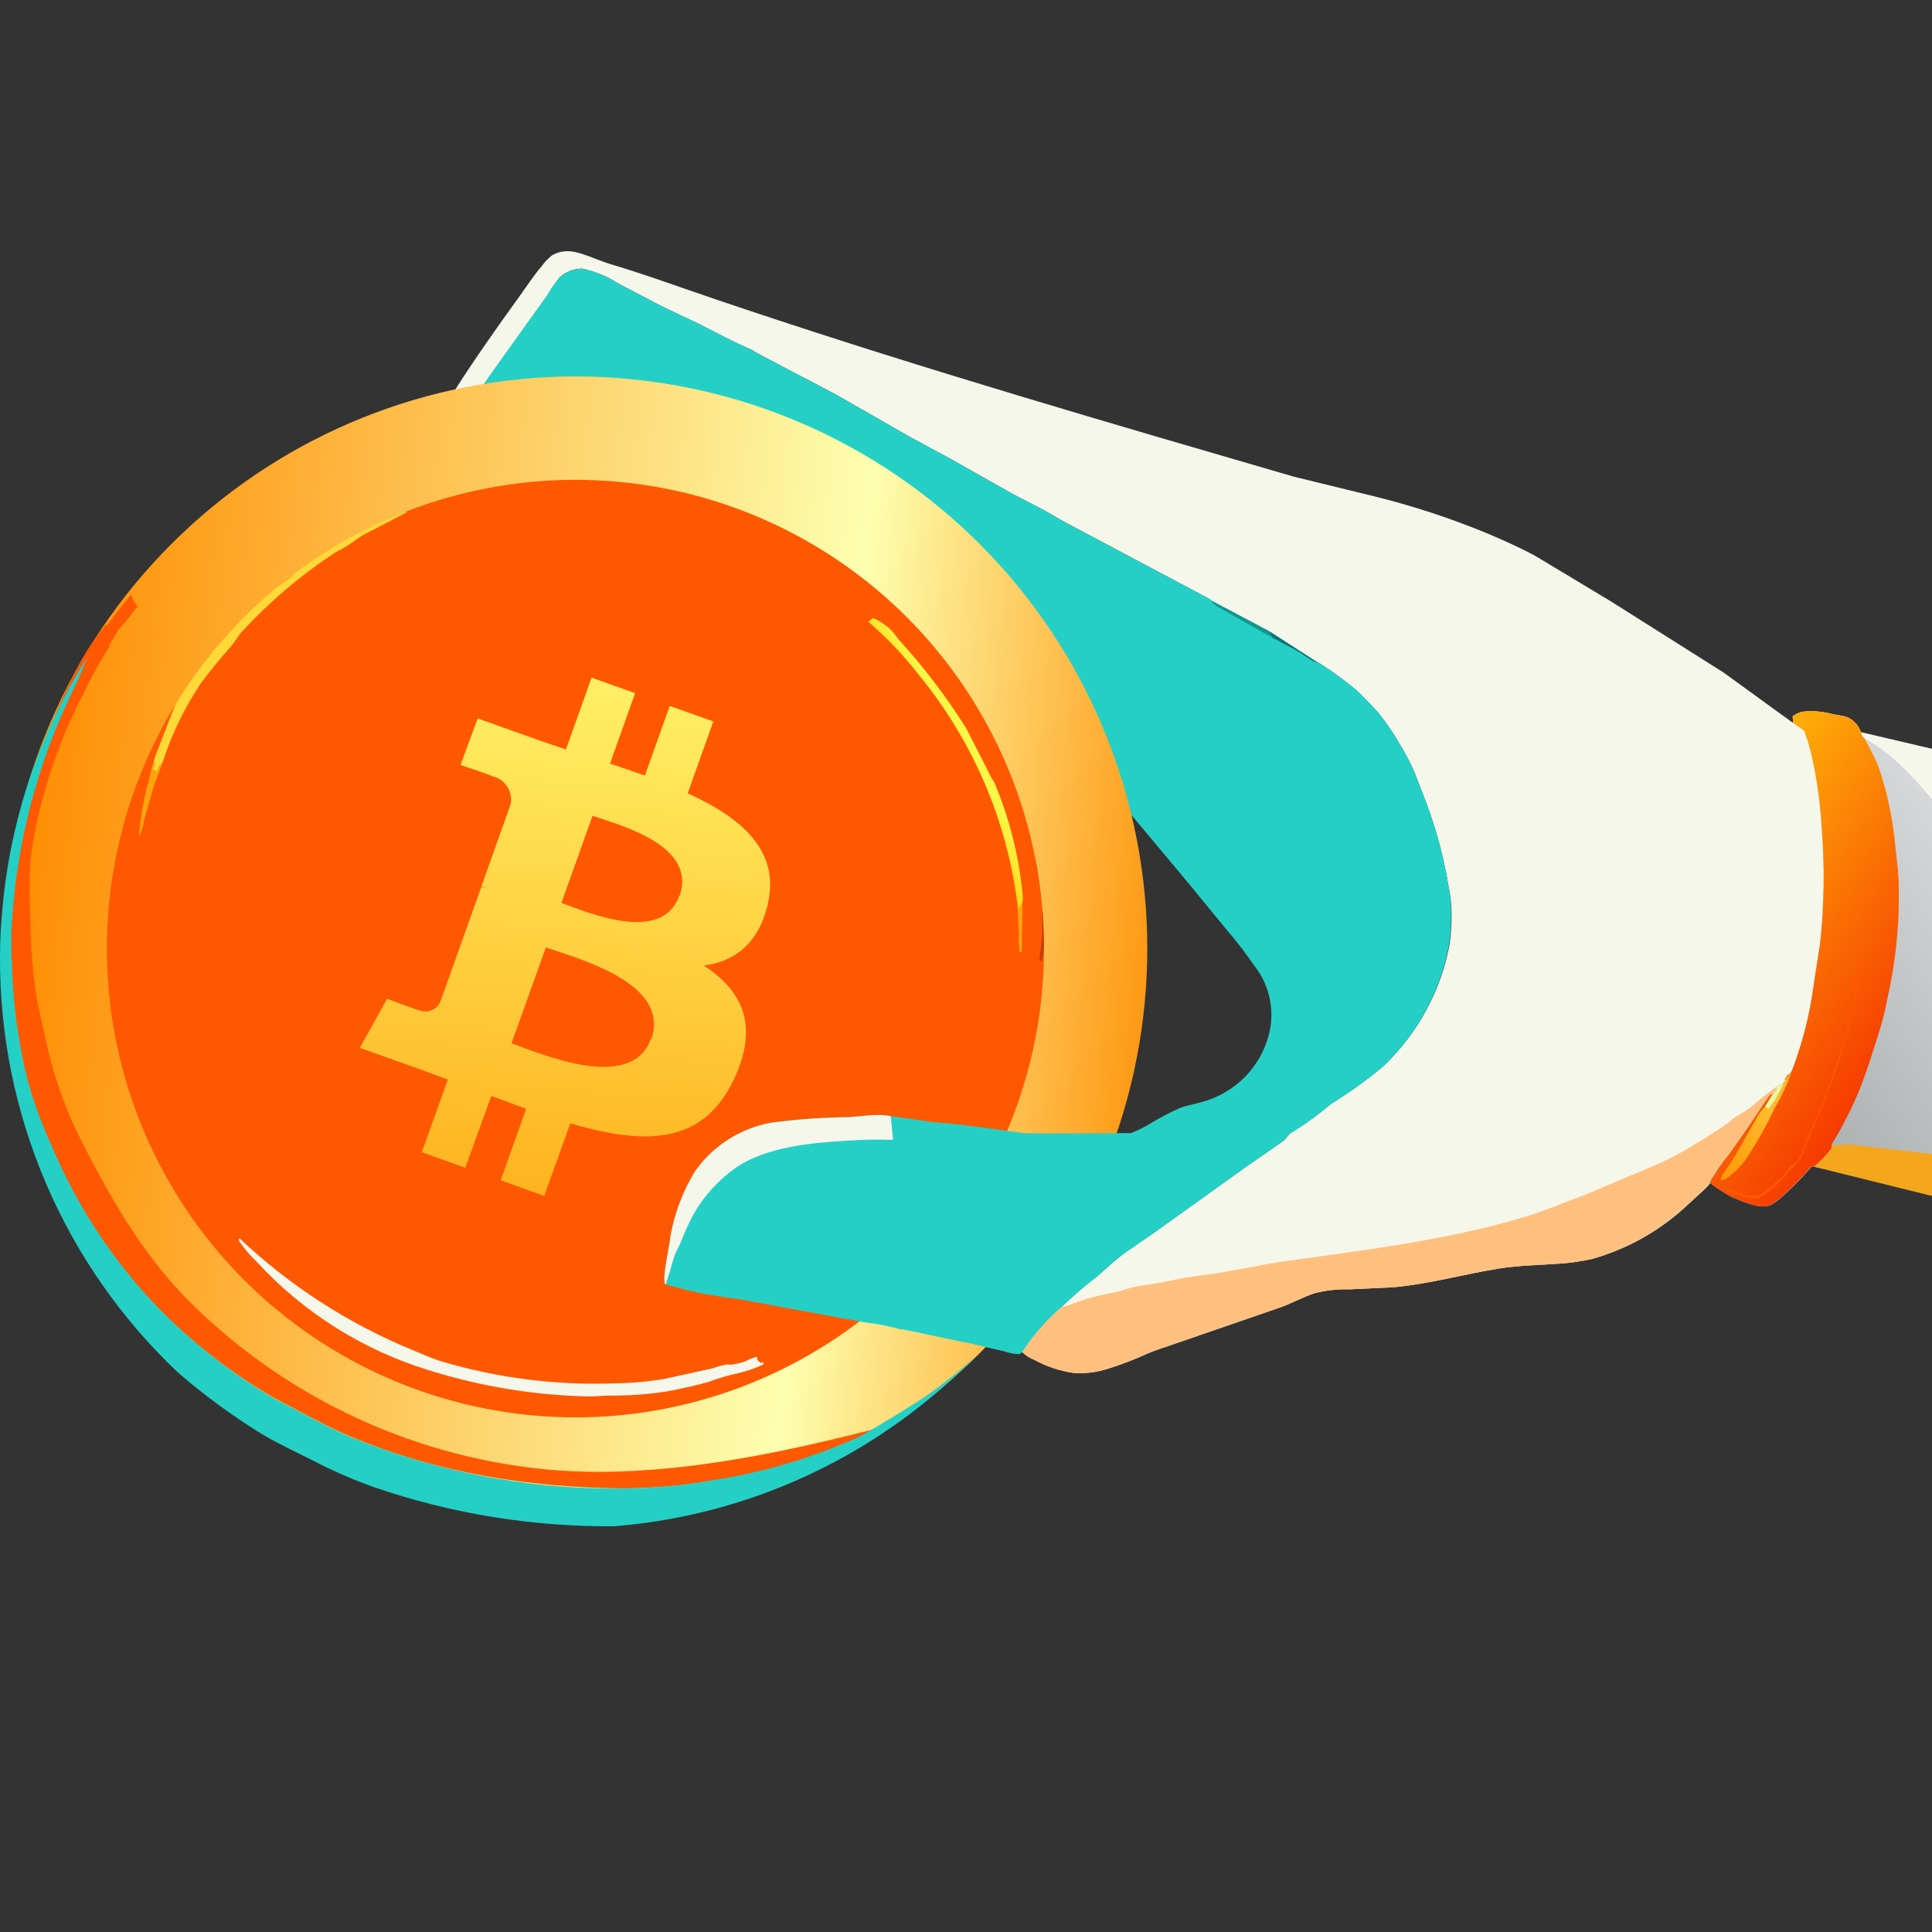 <svg width="100" height="100" viewBox="0 0 100 100" fill="none" xmlns="http://www.w3.org/2000/svg">
<rect x="0" y="0" width="100" height="100" fill="#333333" stroke="none"/>
<g clip-path="url(#clip0_1070_2212)">
<path d="M38.589 16.014C37.553 15.669 36.519 15.317 35.488 14.96C34.185 14.509 32.91 14.058 31.584 13.666C30.962 13.49 29.93 12.954 29.299 13.003C29.061 13.014 28.829 13.077 28.619 13.188L28.578 13.215C28.378 13.369 28.202 13.551 28.055 13.756C27.604 14.283 27.244 14.851 26.843 15.401C25.828 16.799 24.269 19.007 23.367 20.481L24.625 20.36H24.656C24.923 20.085 25.159 19.783 25.36 19.458L26.712 17.565L28.33 15.311C28.515 14.974 28.729 14.655 28.97 14.355C29.285 14.067 29.697 13.907 30.124 13.905C30.793 14.044 31.43 14.305 32.004 14.675L34.258 15.857L36.16 16.758C37.061 17.209 37.963 17.705 38.914 18.11C39.31 18.367 39.743 18.561 40.158 18.791L43.255 20.414L47.036 22.582L49.128 23.713L52.455 25.588L54.073 26.427L55.114 27.026L61.06 30.182L62.326 30.858C62.461 30.916 62.59 30.989 62.709 31.074C62.764 31.268 62.831 31.277 62.984 31.39L65.883 33.026L67.154 33.707C67.424 33.855 67.992 34.324 68.281 34.32C68.992 34.77 69.669 35.27 70.309 35.816C70.679 36.199 71.08 36.578 71.418 36.988C71.793 37.466 72.134 37.971 72.437 38.498C72.731 38.978 72.993 39.476 73.221 39.99L73.541 40.838C74.205 42.446 74.685 44.124 74.97 45.841C75.069 46.3 75.123 46.768 75.132 47.238C75.137 47.772 75.105 48.305 75.038 48.834C74.594 51.274 73.381 53.507 71.576 55.208C70.741 55.9 69.86 56.534 68.939 57.105C68.736 57.25 68.56 57.416 68.371 57.556C67.894 57.938 67.393 58.287 66.87 58.602C66.667 58.724 66.6 58.922 66.419 59.053L64.476 60.405L59.703 63.822C59.126 64.237 58.522 64.606 57.958 65.043C57.544 65.368 57.174 65.742 56.768 66.076C56.183 66.525 55.622 67.005 55.087 67.513C54.242 68.218 53.51 69.046 52.914 69.97C53.092 70.148 53.306 70.287 53.541 70.376C54.185 70.729 54.887 70.963 55.614 71.066C56.203 71.1 56.793 71.025 57.354 70.845C58.051 70.626 58.733 70.364 59.396 70.06C59.847 69.862 60.365 69.713 60.843 69.542L66.334 67.649C66.915 67.432 67.469 67.126 68.06 66.932C68.649 66.783 69.256 66.716 69.863 66.734L72.081 66.63C73.965 66.468 75.745 65.954 77.603 65.656C78.626 65.494 79.685 65.481 80.722 65.404C81.298 65.367 81.871 65.284 82.435 65.156C84.202 64.654 85.83 63.75 87.19 62.515L88.042 61.73C88.221 61.579 88.384 61.41 88.529 61.225C88.891 61.505 89.277 61.752 89.683 61.965C90.183 62.172 91.094 62.591 91.603 62.388C91.898 62.242 92.164 62.044 92.387 61.802C92.878 61.358 93.34 60.884 93.771 60.383H93.906C94.584 60.551 95.275 60.664 95.971 60.721L106.127 49.515L108.831 46.513L100.361 38.85L96.305 37.948L96.259 37.84C96.201 37.676 96.108 37.525 95.988 37.399C95.867 37.272 95.722 37.172 95.561 37.105C95.335 37.042 95.11 37.015 94.871 36.97C94.341 36.82 93.786 36.779 93.239 36.848C93.08 36.904 92.929 36.98 92.789 37.074L92.811 37.421L89.205 34.806L83.39 31.133L79.478 28.78C78.716 28.365 77.9 28.005 77.107 27.662C75.171 26.853 73.175 26.195 71.139 25.692L66.969 24.673C57.472 21.91 47.974 19.152 38.589 16.014Z" fill="#F6F7EB"/>
<path d="M65.693 32.666C65.708 32.766 65.751 32.859 65.815 32.937L65.86 33.027L67.131 33.707C67.402 33.856 67.97 34.325 68.258 34.32L65.693 32.666Z" fill="#067777"/>
<path d="M62.688 31.074C62.742 31.268 62.809 31.277 62.962 31.39L65.861 33.026L65.816 32.936C65.751 32.858 65.709 32.765 65.694 32.665L62.688 31.074Z" fill="#11968D"/>
<path d="M55.059 67.518C54.215 68.222 53.482 69.051 52.887 69.975C53.064 70.153 53.278 70.291 53.513 70.38C54.157 70.734 54.86 70.967 55.587 71.07C56.175 71.105 56.765 71.03 57.327 70.849C58.023 70.631 58.705 70.369 59.369 70.065C59.819 69.867 60.338 69.718 60.816 69.547L66.306 67.653C66.887 67.437 67.442 67.131 68.032 66.937C68.621 66.787 69.228 66.721 69.835 66.738L72.053 66.635C73.937 66.472 75.718 65.959 77.575 65.661C78.598 65.499 79.657 65.485 80.694 65.409C81.271 65.371 81.843 65.288 82.407 65.161C84.174 64.659 85.802 63.755 87.162 62.519L88.014 61.735C88.193 61.584 88.356 61.415 88.501 61.23C88.503 61.192 88.514 61.155 88.533 61.122C88.824 60.625 89.154 60.151 89.52 59.707L90.376 58.489L91.409 56.952C91.473 56.842 91.552 56.74 91.643 56.65C91.682 56.632 91.723 56.619 91.765 56.61C91.805 56.61 91.765 56.61 91.832 56.547L91.877 56.484C91.933 56.415 91.962 56.329 91.959 56.24L91.647 56.479C91.233 56.75 90.881 57.115 90.484 57.408C90.25 57.579 89.998 57.71 89.763 57.858C89.633 57.949 89.524 58.066 89.394 58.156C88.605 58.71 87.739 59.238 86.897 59.711C86.468 59.955 85.995 60.162 85.567 60.356L82.082 61.825C81.028 62.213 79.959 62.673 78.886 62.997C74.699 64.25 70.322 64.733 66.026 65.35L63.142 65.877L61.374 66.125L60.153 66.373L58.801 66.59C58.467 66.662 58.143 66.779 57.809 66.86L56.66 67.112C56.281 67.207 55.907 67.338 55.533 67.469C55.358 67.547 55.175 67.605 54.987 67.64L55.059 67.518Z" fill="#FFC07F"/>
<path d="M96.329 37.902L96.283 37.794C96.217 37.636 96.118 37.493 95.994 37.374C95.87 37.256 95.723 37.164 95.562 37.104C95.337 37.041 95.111 37.014 94.873 36.969C94.342 36.819 93.787 36.778 93.241 36.847C93.082 36.903 92.93 36.979 92.79 37.073L92.813 37.42L93.38 37.816C93.575 38.327 93.726 38.853 93.831 39.39C94.067 40.493 94.218 41.613 94.282 42.739C94.456 44.785 94.428 46.842 94.201 48.883L93.881 50.943C93.685 52.458 93.311 53.945 92.767 55.374L92.722 55.477C92.577 55.659 92.445 55.85 92.326 56.05C92.215 56.129 92.093 56.192 91.965 56.239C91.969 56.327 91.94 56.414 91.884 56.482L91.839 56.546C91.789 56.604 91.812 56.591 91.771 56.609C91.729 56.617 91.688 56.631 91.65 56.649C91.558 56.739 91.48 56.841 91.415 56.951L90.383 58.488L89.526 59.705C89.161 60.15 88.831 60.624 88.539 61.121C88.521 61.154 88.51 61.191 88.508 61.229C88.87 61.509 89.256 61.756 89.662 61.968C90.162 62.175 91.073 62.595 91.582 62.392C91.877 62.246 92.143 62.047 92.366 61.806C92.857 61.362 93.319 60.888 93.75 60.386H93.885C94.588 60.566 102.301 62.401 103.027 62.473L106.128 49.514L108.833 46.512L100.363 38.849L96.329 37.902Z" fill="url(#paint0_linear_1070_2212)"/>
<path d="M94.85 59.176C94.76 59.32 94.85 59.325 94.796 59.442C94.531 59.786 94.228 60.101 93.894 60.379C94.598 60.56 102.152 62.475 102.874 62.543L103.676 60.154L95.878 59.252C95.592 59.228 95.304 59.24 95.021 59.288C94.964 59.311 94.902 59.319 94.841 59.311L94.85 59.176Z" fill="#F4A71C"/>
<path d="M96.328 37.902L96.373 38.06L96.513 38.222C97.167 38.587 97.773 39.032 98.316 39.548C99.88 41.044 101.165 42.847 102.467 44.56L106.128 49.514L108.832 46.512L100.362 38.849L96.328 37.902Z" fill="#F6F7EB"/>
<path d="M96.329 37.902L96.283 37.794C96.217 37.636 96.118 37.493 95.994 37.374C95.87 37.256 95.723 37.164 95.562 37.104C95.337 37.041 95.111 37.014 94.873 36.969C94.342 36.819 93.787 36.778 93.241 36.847C93.082 36.903 92.93 36.979 92.79 37.073L92.813 37.42L93.38 37.816C93.575 38.327 93.726 38.853 93.831 39.39C94.067 40.493 94.218 41.613 94.282 42.739C94.456 44.785 94.428 46.842 94.201 48.883L93.881 50.943C93.685 52.458 93.311 53.945 92.767 55.374L92.722 55.477C92.577 55.659 92.445 55.85 92.326 56.05C92.215 56.129 92.093 56.192 91.965 56.239C91.969 56.327 91.94 56.414 91.884 56.482L91.839 56.546C91.789 56.604 91.812 56.591 91.771 56.609C91.729 56.617 91.688 56.631 91.65 56.649C91.558 56.739 91.48 56.841 91.415 56.951L90.383 58.488L89.526 59.705C89.161 60.15 88.831 60.624 88.539 61.121C88.521 61.154 88.51 61.191 88.508 61.229C88.87 61.509 89.256 61.756 89.662 61.968C90.162 62.175 91.073 62.595 91.582 62.392C91.877 62.246 92.143 62.047 92.366 61.806C92.857 61.362 93.319 60.888 93.75 60.386H93.885C94.219 60.107 94.522 59.793 94.787 59.448C94.823 59.331 94.751 59.327 94.841 59.182C95.354 58.334 95.806 57.449 96.193 56.536C96.644 55.428 97.009 54.224 97.365 53.075C97.519 52.565 97.618 52.038 97.726 51.52C98.164 49.53 98.346 47.493 98.267 45.457C98.24 44.898 98.159 44.348 98.1 43.794C97.976 42.413 97.692 41.052 97.252 39.737C97.04 39.223 96.793 38.725 96.513 38.245L96.374 38.083L96.329 37.902Z" fill="url(#paint1_linear_1070_2212)"/>
<path d="M93.24 59.919C93.564 58.999 93.934 58.097 94.349 57.215C94.768 56.146 95.165 55.051 95.49 53.951C95.742 53.099 95.918 52.229 96.107 51.364C96.206 50.913 96.391 50.462 96.459 49.984C96.328 50.214 96.157 50.435 96.008 50.651C95.859 50.868 95.846 51.102 95.728 51.314C95.436 51.833 95.057 52.319 94.728 52.82L93.416 54.798C93.256 55.041 93.068 55.265 92.857 55.466C92.749 55.551 92.551 55.583 92.496 55.678C92.384 55.871 92.564 55.623 92.415 55.822L92.366 55.88H92.447L92.578 55.786C92.803 55.613 93.006 55.413 93.182 55.191C93.321 55.054 93.445 54.903 93.551 54.74C93.614 54.623 93.714 54.541 93.781 54.424C93.849 54.307 93.921 54.239 93.98 54.136C94.038 54.032 94.101 53.974 94.151 53.883L94.602 53.167C94.813 52.752 95.165 52.405 95.372 51.995L95.467 51.824L95.566 51.693C95.685 51.471 95.863 51.287 96.08 51.161L96.008 51.422V51.476L95.949 51.891C95.905 52.182 95.835 52.469 95.737 52.748C95.566 53.225 95.53 53.807 95.323 54.276C95.217 54.517 95.133 54.768 95.07 55.024C95.045 55.144 95.01 55.261 94.967 55.376C94.918 55.479 94.877 55.586 94.845 55.696L94.786 55.867L94.624 56.318C94.556 56.48 94.516 56.651 94.448 56.809L94.381 56.976L94.232 57.368L94.038 57.819C93.993 57.922 93.93 58.012 93.885 58.116L93.592 58.761C93.47 59.013 93.434 59.315 93.312 59.559C93.245 59.689 93.272 59.559 93.249 59.68C93.245 59.735 93.226 59.788 93.195 59.834L93.128 59.892C93.128 60.018 92.997 60.104 92.911 60.194C92.636 60.262 92.357 60.875 92.109 61.032C91.954 61.135 91.815 61.261 91.699 61.407C91.591 61.407 91.545 61.524 91.46 61.591L91.243 61.74L91.194 61.767L91.126 61.808L91.041 61.835C90.937 61.88 91.041 61.866 90.932 61.875H90.883L90.833 61.898C90.778 61.879 90.72 61.867 90.662 61.862C90.612 61.866 90.563 61.866 90.513 61.862H90.468L90.373 61.835H90.319H90.256C90.216 61.813 90.174 61.795 90.13 61.781H90.053C89.962 61.699 89.847 61.65 89.724 61.641H89.648C89.582 61.593 89.504 61.566 89.422 61.564L89.364 61.501L89.17 61.533C89.67 61.745 90.581 62.164 91.09 61.984C91.385 61.838 91.651 61.639 91.874 61.398C92.362 60.935 92.818 60.441 93.24 59.919Z" fill="#FF5800"/>
<path d="M92.326 56.05C92.214 56.129 92.093 56.193 91.965 56.239C91.969 56.328 91.94 56.414 91.884 56.483L91.839 56.546C91.789 56.605 91.812 56.591 91.771 56.609L91.374 57.254C91.181 57.453 91.019 57.679 90.892 57.925L89.761 59.904C89.617 60.157 89.441 60.382 89.274 60.621C89.193 60.738 89.049 60.937 89.076 61.072C89.169 61.085 89.264 61.062 89.341 61.009C89.802 60.693 90.193 60.286 90.491 59.814C91.01 59.013 91.474 58.177 91.879 57.312C92.229 56.732 92.512 56.113 92.722 55.469C92.577 55.653 92.444 55.848 92.326 56.05Z" fill="url(#paint2_linear_1070_2212)"/>
<path d="M92.326 56.051C92.215 56.13 92.094 56.193 91.966 56.24C91.969 56.328 91.94 56.415 91.884 56.483L91.839 56.547C91.79 56.605 91.812 56.592 91.772 56.61L91.375 57.254C91.443 57.344 91.443 57.353 91.551 57.38C91.862 56.971 92.123 56.524 92.326 56.051Z" fill="#E8F6A6"/>
<path d="M75.11 47.262C75.114 47.796 75.08 48.329 75.011 48.858C74.571 51.298 73.359 53.532 71.554 55.232C70.72 55.925 69.839 56.559 68.917 57.13C68.714 57.274 68.538 57.441 68.349 57.58C67.871 57.96 67.37 58.31 66.848 58.626C66.65 58.752 66.577 58.942 66.397 59.077L64.454 60.429L59.681 63.846C59.104 64.26 58.5 64.63 57.936 65.067C57.522 65.392 57.152 65.766 56.746 66.1C56.161 66.549 55.6 67.029 55.065 67.537C54.221 68.243 53.489 69.071 52.892 69.994C52.849 70.034 52.801 70.068 52.748 70.093C52.486 70.077 52.226 70.025 51.977 69.94L50.386 69.575L48.214 69.124C47.673 68.987 47.125 68.879 46.573 68.8C45.983 68.63 45.38 68.511 44.77 68.444L38.053 67.204C36.832 67.07 35.625 66.825 34.447 66.474H34.42C34.231 66.113 34.655 64.481 34.695 63.954C34.913 62.767 35.352 61.631 35.989 60.605L36.029 60.542C36.956 59.276 38.326 58.407 39.865 58.108C41.229 57.93 42.602 57.834 43.976 57.819C44.682 57.711 45.399 57.694 46.108 57.77L48.182 58.081L49.791 58.225L52.947 58.676C53.129 58.709 53.315 58.723 53.501 58.716L55.002 58.91C55.586 59.006 56.177 59.053 56.769 59.05C57.725 58.98 58.651 58.687 59.474 58.193C59.98 57.883 60.505 57.604 61.047 57.359C61.403 57.215 61.781 57.166 62.147 57.057C62.772 56.895 63.359 56.614 63.877 56.228C64.867 55.493 65.538 54.408 65.752 53.194C65.845 52.627 65.818 52.047 65.673 51.491C65.528 50.936 65.268 50.416 64.91 49.967C64.451 49.297 63.955 48.655 63.422 48.042L61.303 45.459L58.779 42.444C57.929 41.467 57.174 40.41 56.526 39.288L55.624 36.877L54.993 35.543C54.528 34.527 53.998 33.542 53.406 32.595C52.638 31.418 51.776 30.305 50.828 29.268C49.112 27.3 47.113 25.599 44.896 24.22C43.561 23.452 42.172 22.782 40.74 22.214C39.248 21.544 37.697 21.016 36.106 20.636C35.553 20.474 34.99 20.351 34.42 20.267C33.933 20.156 33.439 20.079 32.942 20.037C32.125 19.898 31.295 19.846 30.467 19.883C29.095 19.865 27.723 19.956 26.365 20.154L24.675 20.514C24.675 20.451 24.675 20.388 24.652 20.32C24.911 20.054 25.141 19.761 25.337 19.446L26.69 17.553L28.308 15.299C28.503 14.967 28.724 14.652 28.971 14.357C29.287 14.07 29.698 13.91 30.125 13.906C30.794 14.042 31.432 14.304 32.004 14.677L34.258 15.858L36.165 16.76C37.066 17.21 37.968 17.702 38.914 18.112C39.311 18.364 39.744 18.563 40.158 18.793L43.255 20.415L47.037 22.583L49.129 23.715L52.451 25.59L54.073 26.428L55.115 27.028L61.06 30.183L62.327 30.855C62.462 30.912 62.591 30.985 62.71 31.071C62.764 31.265 62.832 31.274 62.989 31.387L65.883 33.023L67.159 33.704C67.425 33.852 67.993 34.321 68.281 34.317C68.992 34.767 69.67 35.267 70.31 35.813C70.684 36.196 71.081 36.579 71.419 36.99C71.795 37.465 72.135 37.969 72.437 38.495C72.731 38.975 72.993 39.473 73.222 39.987L73.542 40.835C74.207 42.441 74.687 44.118 74.971 45.834C75.064 46.304 75.111 46.783 75.11 47.262Z" fill="#24D0C6"/>
<path d="M59.05 52.185C58.667 56.137 57.486 59.97 55.578 63.452C53.669 66.934 51.073 69.993 47.948 72.442C47.61 72.708 47.263 72.969 46.911 73.222C46.56 73.474 46.235 73.672 45.892 73.92C41.78 76.626 37.051 78.249 32.144 78.64C27.892 78.681 23.664 77.992 19.645 76.602C18.563 76.214 17.508 75.751 16.489 75.219C15.588 74.768 14.686 74.344 13.821 73.821C12.319 72.894 10.892 71.852 9.552 70.702C6.618 67.937 4.285 64.598 2.697 60.893C1.109 57.188 0.3 53.196 0.321 49.165C0.321 48.263 0.375 47.362 0.465 46.46C1.024 40.671 3.293 35.179 6.983 30.683C9.906 27.114 13.623 24.277 17.837 22.399H17.873C22.575 20.321 27.74 19.512 32.852 20.051C37.964 20.59 42.846 22.46 47.011 25.473C51.176 28.485 54.48 32.537 56.592 37.224C58.704 41.91 59.552 47.069 59.05 52.185Z" fill="#FF5800"/>
<path d="M45.87 73.918C41.758 76.624 37.029 78.247 32.122 78.637C27.869 78.678 23.641 77.989 19.622 76.6C18.54 76.211 17.486 75.749 16.467 75.216C15.565 74.765 14.664 74.341 13.798 73.819C12.304 72.891 10.884 71.848 9.552 70.699C6.618 67.935 4.285 64.596 2.697 60.891C1.109 57.186 0.3 53.193 0.321 49.162V49.383C0.397 51.389 0.682 53.382 1.173 55.328C1.496 56.493 1.904 57.632 2.394 58.736C3.695 61.832 5.551 64.665 7.871 67.093C9.708 68.986 11.793 70.621 14.069 71.953L15.25 72.561C16.183 73.061 17.134 73.571 18.112 73.981C22.561 75.861 27.344 76.618 32.149 76.685C33.855 76.689 35.559 76.538 37.238 76.235C39.561 75.877 41.832 75.235 43.999 74.323C44.54 74.148 45.051 73.894 45.518 73.571H45.658L45.87 73.918Z" fill="#24D0C6"/>
<path d="M12.397 64.094C15 66.556 18.035 68.517 21.349 69.877C21.854 70.08 22.372 70.328 22.891 70.477C25.775 71.33 28.779 71.71 31.784 71.603C32.642 71.593 33.498 71.519 34.345 71.382L36.869 70.828C37.124 70.733 37.389 70.663 37.658 70.621C37.762 70.639 37.869 70.639 37.973 70.621C38.167 70.571 38.374 70.54 38.559 70.472C38.759 70.362 38.971 70.278 39.19 70.22V70.341C39.232 70.436 39.31 70.511 39.407 70.549L39.483 70.495C39.524 70.558 39.483 70.495 39.515 70.621C39.103 70.817 38.67 70.968 38.226 71.072C37.704 71.182 37.191 71.332 36.693 71.522C35.972 71.73 35.206 71.887 34.471 72.027C33.516 72.173 32.552 72.242 31.586 72.234C31.198 72.234 30.815 72.288 30.428 72.279C27.639 72.217 24.872 71.761 22.21 70.927C18.782 69.88 15.695 67.934 13.272 65.293C12.924 64.962 12.614 64.593 12.348 64.193L12.397 64.094Z" fill="#F6F7EB"/>
<path d="M39.352 23.172C39.456 23.162 39.56 23.176 39.658 23.213H39.771L39.856 23.267C39.959 23.319 40.066 23.36 40.176 23.389L40.312 23.443L40.37 23.393H40.321C40.078 23.319 39.855 23.193 39.667 23.023L39.708 22.965L40.925 23.483C40.977 23.504 41.026 23.532 41.069 23.569C41.14 23.61 41.218 23.636 41.299 23.645L41.407 23.691L41.506 23.722C41.619 23.763 41.696 23.826 41.813 23.857L41.858 23.911C41.977 24.01 42.109 24.092 42.25 24.155L42.083 24.38L39.352 23.172Z" fill="#F7D141"/>
<path d="M52.933 46.529L52.883 49.261L52.788 49.297C52.736 48.99 52.719 48.679 52.739 48.368L52.676 47.039C52.81 46.898 52.899 46.721 52.933 46.529Z" fill="#FFA40D"/>
<path d="M7.966 39.383C7.989 39.468 8.004 39.556 8.011 39.644C8.011 39.676 7.939 39.797 7.943 39.811C7.948 39.825 8.047 39.892 8.101 39.937C8.154 39.863 8.195 39.781 8.223 39.694C8.274 39.608 8.339 39.532 8.417 39.468L7.943 40.758L7.452 42.471C7.419 42.761 7.327 43.042 7.182 43.295C7.268 42.277 7.451 41.269 7.727 40.284C7.787 39.979 7.866 39.678 7.966 39.383Z" fill="#FFA40D"/>
<path d="M53.283 43.064L53.337 43.028C53.369 43.091 53.378 43.145 53.446 43.177C53.423 43.09 53.423 42.998 53.446 42.911L53.477 42.816C53.978 44.727 54.176 46.704 54.063 48.676C54.032 48.933 54.032 49.578 53.878 49.772C53.851 49.756 53.827 49.736 53.806 49.713C53.81 49.535 53.828 49.357 53.86 49.181C53.942 48.584 53.965 47.98 53.928 47.378C53.928 47.243 53.977 47.117 53.928 46.981C53.878 46.846 53.928 46.95 53.928 46.851C53.935 46.788 53.935 46.724 53.928 46.661C53.862 46.032 53.76 45.408 53.621 44.791C53.599 44.367 53.532 43.947 53.423 43.538L53.283 43.064Z" fill="#C73D04"/>
<path d="M9.759 33.889L9.791 34.006C9.34 34.727 8.943 35.48 8.542 36.26C8.395 36.596 8.226 36.923 8.037 37.238C7.637 37.749 7.332 38.327 7.136 38.946C6.856 39.526 6.626 40.13 6.451 40.749C6.425 40.837 6.395 40.922 6.36 41.006L6.207 41.43H6.104C6.259 40.737 6.479 40.061 6.762 39.41C7.01 38.766 7.212 38.103 7.528 37.472C8.131 36.195 8.879 34.993 9.759 33.889Z" fill="#C73D04"/>
<path d="M14.673 29.532C14.901 29.45 15.139 29.4 15.38 29.383L15.214 29.694C15.087 29.848 14.934 29.979 14.763 30.081C14.398 30.347 14.015 30.609 13.663 30.902C13.312 31.195 12.906 31.664 12.5 32.015C12.248 32.236 11.914 32.376 11.671 32.61C11.4 32.957 11.11 33.288 10.801 33.602C10.816 33.437 10.881 33.28 10.986 33.151C11.13 32.998 11.216 32.813 11.351 32.655C11.486 32.498 11.684 32.367 11.829 32.205C12.03 31.961 12.214 31.703 12.378 31.434C12.848 30.953 13.346 30.501 13.87 30.081C14.106 29.856 14.377 29.67 14.673 29.532Z" fill="#FFA40D"/>
<path d="M44.941 32.18L45.189 31.99C45.72 32.209 46.172 32.585 46.483 33.068C47.794 34.496 48.972 36.041 50.003 37.683L51.022 39.671C51.155 39.962 51.306 40.245 51.473 40.519C52.28 42.432 52.779 44.462 52.951 46.532C52.918 46.723 52.829 46.9 52.694 47.041C52.172 42.544 50.354 38.295 47.461 34.812C46.709 33.855 45.865 32.973 44.941 32.18Z" fill="url(#paint3_linear_1070_2212)"/>
<path d="M17.58 27.929L17.738 27.848C18.157 27.623 20.803 26.419 21.096 26.496L18.793 27.695C18.523 27.852 18.288 28.055 18.027 28.222C17.765 28.389 17.459 28.524 17.193 28.704C15.481 29.845 13.912 31.186 12.518 32.698C12.302 32.941 12.144 33.248 11.923 33.501C11.37 34.109 10.851 34.747 10.368 35.412C9.532 36.666 8.875 38.032 8.417 39.468C8.339 39.532 8.273 39.608 8.223 39.694C8.195 39.781 8.154 39.863 8.101 39.937C8.047 39.892 7.966 39.874 7.943 39.811C7.921 39.748 8.006 39.676 8.011 39.644C8.004 39.556 7.989 39.468 7.966 39.383L8.056 39.085C8.529 37.927 8.921 36.728 9.485 35.61C9.688 35.209 9.99 34.853 10.201 34.447C10.378 34.153 10.575 33.871 10.792 33.604C11.101 33.291 11.391 32.959 11.662 32.612C11.905 32.378 12.239 32.238 12.491 32.017C12.897 31.666 13.24 31.247 13.654 30.904C14.069 30.561 14.389 30.35 14.754 30.084C14.925 29.981 15.078 29.85 15.205 29.696L15.372 29.385C16.171 29.003 16.914 28.513 17.58 27.929Z" fill="#FED937"/>
<path d="M50.566 30.457C50.989 30.472 51.409 30.529 51.819 30.628C51.941 30.949 52.104 31.253 52.306 31.53L53.37 33.017C53.732 33.431 54.045 33.885 54.303 34.37C54.177 34.721 54.398 35.068 54.263 35.433H54.141C53.902 34.631 53.122 33.946 52.653 33.274C52.374 32.873 52.158 32.454 51.847 32.066C51.454 31.575 51.017 31.165 50.657 30.655L50.566 30.457Z" fill="#C73D04"/>
<path d="M50.566 30.457C50.989 30.472 51.409 30.529 51.819 30.628C51.941 30.949 52.104 31.253 52.306 31.53C51.869 31.426 51.46 31.224 51.112 30.939C51.044 30.867 51.076 30.75 51.076 30.655C50.938 30.626 50.795 30.626 50.657 30.655L50.566 30.457Z" fill="#8B2D01"/>
<path d="M54.303 34.379C56.15 36.963 57.466 39.888 58.175 42.984C58.34 43.535 58.449 44.101 58.499 44.674C58.447 44.84 58.421 45.014 58.423 45.188L58.468 45.274C58.439 45.345 58.394 45.408 58.337 45.459C58.346 45.779 58.295 46.099 58.188 46.401C58.203 46.628 58.161 46.856 58.067 47.063L57.967 47.221H57.895L57.841 47.023L57.801 47.05C57.701 46.653 57.651 46.246 57.652 45.837C57.521 44.612 57.301 43.398 56.994 42.204C56.486 40.4 55.816 38.645 54.992 36.962C54.769 36.443 54.52 35.936 54.244 35.443C54.397 35.091 54.176 34.73 54.303 34.379Z" fill="#FFA40D"/>
<path d="M58.499 44.674C58.567 45.084 58.567 45.494 58.616 45.909C58.652 46.238 58.733 46.558 58.756 46.887C58.863 48.928 58.734 50.974 58.373 52.986C58.567 53.392 58.296 54.451 58.228 54.897C58.142 55.725 57.992 56.545 57.778 57.349V57.394C57.569 57.936 57.418 58.498 57.327 59.071L56.786 59.269C56.554 59.376 56.31 59.456 56.06 59.508L54.307 60.117C54.288 60.066 54.277 60.013 54.275 59.959C54.348 59.833 54.438 59.718 54.541 59.617C54.725 59.392 54.893 59.155 55.046 58.909C55.595 58.014 56.048 57.063 56.398 56.074C57.248 53.982 57.755 51.768 57.9 49.515C57.926 48.695 57.841 47.888 57.8 47.067L57.841 47.04L57.895 47.239H57.967L58.066 47.081C58.16 46.873 58.202 46.646 58.188 46.418C58.295 46.116 58.346 45.797 58.337 45.476C58.394 45.426 58.439 45.362 58.467 45.291L58.422 45.206C58.418 45.025 58.444 44.846 58.499 44.674Z" fill="#FF5800"/>
<path d="M45.419 67.957C45.453 68.248 45.424 68.543 45.334 68.823L44.558 69.629L44.464 69.517C44.396 69.431 44.464 69.124 44.464 69.007L44.536 68.556C44.855 68.397 45.153 68.195 45.419 67.957Z" fill="#9F973F"/>
<path d="M29.749 24.835C30.547 24.835 31.358 24.875 32.156 24.952C38.351 25.563 44.074 28.532 48.142 33.243C52.21 37.956 54.311 44.051 54.011 50.268C53.711 56.486 51.033 62.35 46.531 66.649C42.029 70.948 36.046 73.352 29.821 73.364C29.024 73.364 28.212 73.323 27.414 73.246C21.22 72.635 15.496 69.667 11.429 64.955C7.361 60.243 5.26 54.148 5.56 47.93C5.86 41.713 8.538 35.848 13.04 31.549C17.542 27.251 23.524 24.847 29.749 24.835ZM29.749 19.484C22.153 19.5 14.854 22.434 9.359 27.68C3.865 32.925 0.597 40.081 0.23 47.669C-0.137 55.256 2.425 62.694 7.388 68.445C12.35 74.197 19.332 77.821 26.892 78.57C27.865 78.667 28.843 78.715 29.821 78.714C37.418 78.701 44.719 75.769 50.215 70.524C55.711 65.279 58.981 58.123 59.349 50.535C59.718 42.947 57.156 35.507 52.193 29.755C47.231 24.003 40.248 20.377 32.688 19.629C31.715 19.532 30.737 19.483 29.758 19.484H29.749Z" fill="url(#paint4_linear_1070_2212)"/>
<path d="M28.89 76.11C21.712 75.565 14.962 72.483 9.85 67.414C7.303 64.881 5.514 61.681 3.887 58.399C3.322 57.161 2.869 55.874 2.534 54.554L1.93 51.85C1.706 50.482 1.588 49.098 1.579 47.712C1.519 46.661 1.519 45.607 1.579 44.556C1.682 43.604 1.858 42.66 2.106 41.735C2.612 39.7 3.36 37.733 4.333 35.875C4.73 35.036 5.181 34.224 5.685 33.445L5.64 33.414C5.719 33.268 5.806 33.126 5.901 32.99L6.073 32.706L6.104 32.643C6.33 32.336 6.641 32.043 6.839 31.741C6.884 31.674 6.925 31.647 6.965 31.584C7.006 31.52 7.015 31.512 7.006 31.516L7.069 31.453L7.128 31.394L7.073 31.331C6.954 31.159 6.853 30.974 6.771 30.781L5.861 31.935C5.721 32.111 5.622 32.35 5.41 32.413C4.74 33.243 4.172 34.151 3.72 35.118C1.718 39.148 0.583 43.554 0.389 48.05C0.389 48.167 0.389 48.28 0.389 48.397C0.389 48.514 0.389 48.636 0.389 48.758C0.389 48.879 0.389 48.987 0.389 49.105C0.389 49.303 0.411 49.497 0.429 49.691C0.429 49.758 0.429 49.83 0.429 49.902C0.518 51.902 0.815 53.888 1.317 55.825C1.639 56.982 2.046 58.114 2.534 59.211C3.834 62.286 5.684 65.098 7.993 67.509C9.821 69.389 11.896 71.013 14.159 72.337L15.327 72.954C16.255 73.45 17.202 73.955 18.176 74.365C22.607 76.231 27.367 76.984 32.149 77.038C33.847 77.039 35.541 76.888 37.211 76.587C40.064 76.153 42.827 75.258 45.392 73.937C41.029 75.05 36.598 76.01 32.095 76.164C31.027 76.203 29.957 76.185 28.89 76.11Z" fill="#FF5800"/>
<path d="M50.548 70.145C49.629 71.095 48.646 71.98 47.605 72.795C47.267 73.066 46.92 73.323 46.568 73.579C46.217 73.836 45.892 74.03 45.55 74.278C41.435 76.98 36.708 78.603 31.801 78.998C27.549 79.035 23.321 78.345 19.302 76.956C18.22 76.567 17.166 76.105 16.147 75.572C15.245 75.121 14.344 74.702 13.478 74.179C11.983 73.253 10.563 72.21 9.232 71.06C6.299 68.293 3.965 64.952 2.377 61.246C0.789 57.539 -0.02 53.546 0 49.514C0 48.612 0.054 47.71 0.145 46.809C0.584 42.266 2.078 37.889 4.508 34.025C4.301 34.535 4.116 35.053 3.904 35.472C1.915 39.47 0.785 43.84 0.586 48.301C0.586 48.418 0.586 48.531 0.586 48.644C0.586 48.756 0.586 48.887 0.586 49.004C0.586 49.121 0.586 49.234 0.586 49.347C0.586 49.545 0.613 49.739 0.622 49.933V50.145C0.693 52.121 0.971 54.086 1.452 56.004C1.784 57.16 2.203 58.288 2.705 59.381C3.995 62.43 5.827 65.221 8.114 67.616C9.923 69.48 11.976 71.09 14.217 72.403L15.38 73.002C16.282 73.494 17.237 73.994 18.202 74.404C22.587 76.173 27.276 77.071 32.004 77.046C33.685 77.047 35.363 76.896 37.017 76.595C39.299 76.239 41.53 75.608 43.661 74.715C44.132 74.543 44.585 74.324 45.013 74.062C45.572 73.737 46.618 73.111 47.817 72.335C48.781 71.675 49.694 70.943 50.548 70.145Z" fill="#24D0C6"/>
<path d="M39.725 46.855C40.419 44.082 38.427 42.347 35.596 41.062L36.921 37.343L34.667 36.537L33.378 40.143C32.783 39.931 32.17 39.728 31.575 39.525L32.873 35.879L30.62 35.076L29.294 38.79C28.799 38.628 28.316 38.466 27.848 38.299L24.724 37.186L23.836 39.597C23.836 39.597 25.522 40.161 25.481 40.179C25.798 40.249 26.075 40.441 26.252 40.713C26.429 40.986 26.492 41.316 26.428 41.635L24.922 45.872C25.002 45.9 25.08 45.933 25.157 45.971L24.913 45.908L22.799 51.831C22.756 51.935 22.693 52.029 22.613 52.108C22.534 52.187 22.439 52.249 22.335 52.291C22.231 52.333 22.119 52.354 22.007 52.352C21.895 52.351 21.784 52.327 21.681 52.282C21.681 52.318 20.036 51.696 20.036 51.696L18.625 54.238L21.573 55.288L23.182 55.879L21.83 59.638L24.084 60.445L25.431 56.726C26.049 56.961 26.644 57.177 27.235 57.389L25.914 61.094L28.168 61.901L29.52 58.146C33.401 59.282 36.407 59.273 38.012 55.816C39.301 53.034 38.404 51.267 36.43 49.978C37.981 49.78 39.22 48.896 39.73 46.864L39.725 46.855ZM33.689 53.769C32.693 56.577 27.992 54.544 26.477 53.999L28.253 49.041C29.786 49.586 34.753 50.844 33.707 53.792L33.689 53.769ZM35.159 46.359C34.257 48.914 30.336 47.188 29.06 46.733L30.669 42.225C31.949 42.676 36.105 43.704 35.177 46.372L35.159 46.359Z" fill="url(#paint5_linear_1070_2212)"/>
<path d="M58.84 58.646C58.659 58.646 53.138 58.682 52.98 58.646L49.824 58.222L48.22 58.073L46.142 57.771C45.493 57.618 44.677 57.771 44.01 57.816C42.636 57.828 41.264 57.926 39.903 58.109C38.36 58.401 36.987 59.27 36.063 60.539L36.018 60.602C35.375 61.629 34.931 62.769 34.71 63.96C34.661 64.488 34.26 66.124 34.431 66.48H34.462C35.64 66.831 36.847 67.077 38.069 67.215L44.767 68.445C45.376 68.513 45.98 68.631 46.57 68.797C47.124 68.864 47.665 69.004 48.211 69.121L50.383 69.572L51.974 69.933C52.224 70.018 52.483 70.069 52.745 70.086C52.798 70.06 52.847 70.027 52.889 69.987C53.485 69.062 54.218 68.234 55.062 67.53C55.597 67.022 56.158 66.542 56.743 66.092C57.149 65.759 57.519 65.385 57.934 65.06C58.497 64.609 59.101 64.253 59.678 63.839L64.46 60.408L66.403 59.056C66.588 58.93 66.656 58.731 66.854 58.605C67.377 58.29 67.879 57.941 68.355 57.559C68.544 57.406 68.72 57.239 68.923 57.109C69.844 56.537 70.725 55.903 71.56 55.211L58.84 58.646Z" fill="#24D0C6"/>
<path d="M46.106 57.781C45.456 57.628 44.641 57.781 43.974 57.827C42.6 57.838 41.228 57.936 39.867 58.12C38.324 58.411 36.951 59.28 36.027 60.549L35.982 60.612C35.352 61.639 34.921 62.775 34.71 63.961C34.661 64.489 34.26 66.125 34.431 66.481H34.462C34.517 66.251 34.607 66.03 34.674 65.814C34.742 65.598 34.823 65.223 34.931 64.944C35.003 64.75 35.121 64.57 35.202 64.376C35.39 63.889 35.604 63.412 35.842 62.947C36.423 61.897 37.247 61.001 38.244 60.333C39.813 59.359 41.945 59.156 43.748 59.048C44.572 58.986 45.398 58.97 46.223 58.998L46.106 57.781Z" fill="#F6F7EB"/>
</g>
<defs>
<linearGradient id="paint0_linear_1070_2212" x1="91.62" y1="54.293" x2="103.412" y2="45.796" gradientUnits="userSpaceOnUse">
<stop stop-color="#AFB2B3"/>
<stop offset="1" stop-color="#D6D9DA"/>
</linearGradient>
<linearGradient id="paint1_linear_1070_2212" x1="98.693" y1="53.941" x2="86.77" y2="45.346" gradientUnits="userSpaceOnUse">
<stop stop-color="#F63A00"/>
<stop offset="1" stop-color="#FFAF08"/>
</linearGradient>
<linearGradient id="paint2_linear_1070_2212" x1="89.307" y1="61.027" x2="91.615" y2="57.431" gradientUnits="userSpaceOnUse">
<stop stop-color="#FF9A06"/>
<stop offset="1" stop-color="#FFBC2C"/>
</linearGradient>
<linearGradient id="paint3_linear_1070_2212" x1="48.447" y1="40.054" x2="50.198" y2="39.064" gradientUnits="userSpaceOnUse">
<stop stop-color="#FED20F"/>
<stop offset="1" stop-color="#F9F846"/>
</linearGradient>
<linearGradient id="paint4_linear_1070_2212" x1="0.324" y1="46.205" x2="59.265" y2="51.993" gradientUnits="userSpaceOnUse">
<stop stop-color="#FE8C00"/>
<stop offset="0.72" stop-color="#FDFFAF"/>
<stop offset="1" stop-color="#FE9914"/>
</linearGradient>
<linearGradient id="paint5_linear_1070_2212" x1="27.216" y1="79.947" x2="30.709" y2="28.484" gradientUnits="userSpaceOnUse">
<stop offset="0.23" stop-color="#FFA50E"/>
<stop offset="1" stop-color="#FFFF77"/>
</linearGradient>
<clipPath id="clip0_1070_2212">
<rect width="100" height="100" fill="white"/>
</clipPath>
</defs>
</svg>
